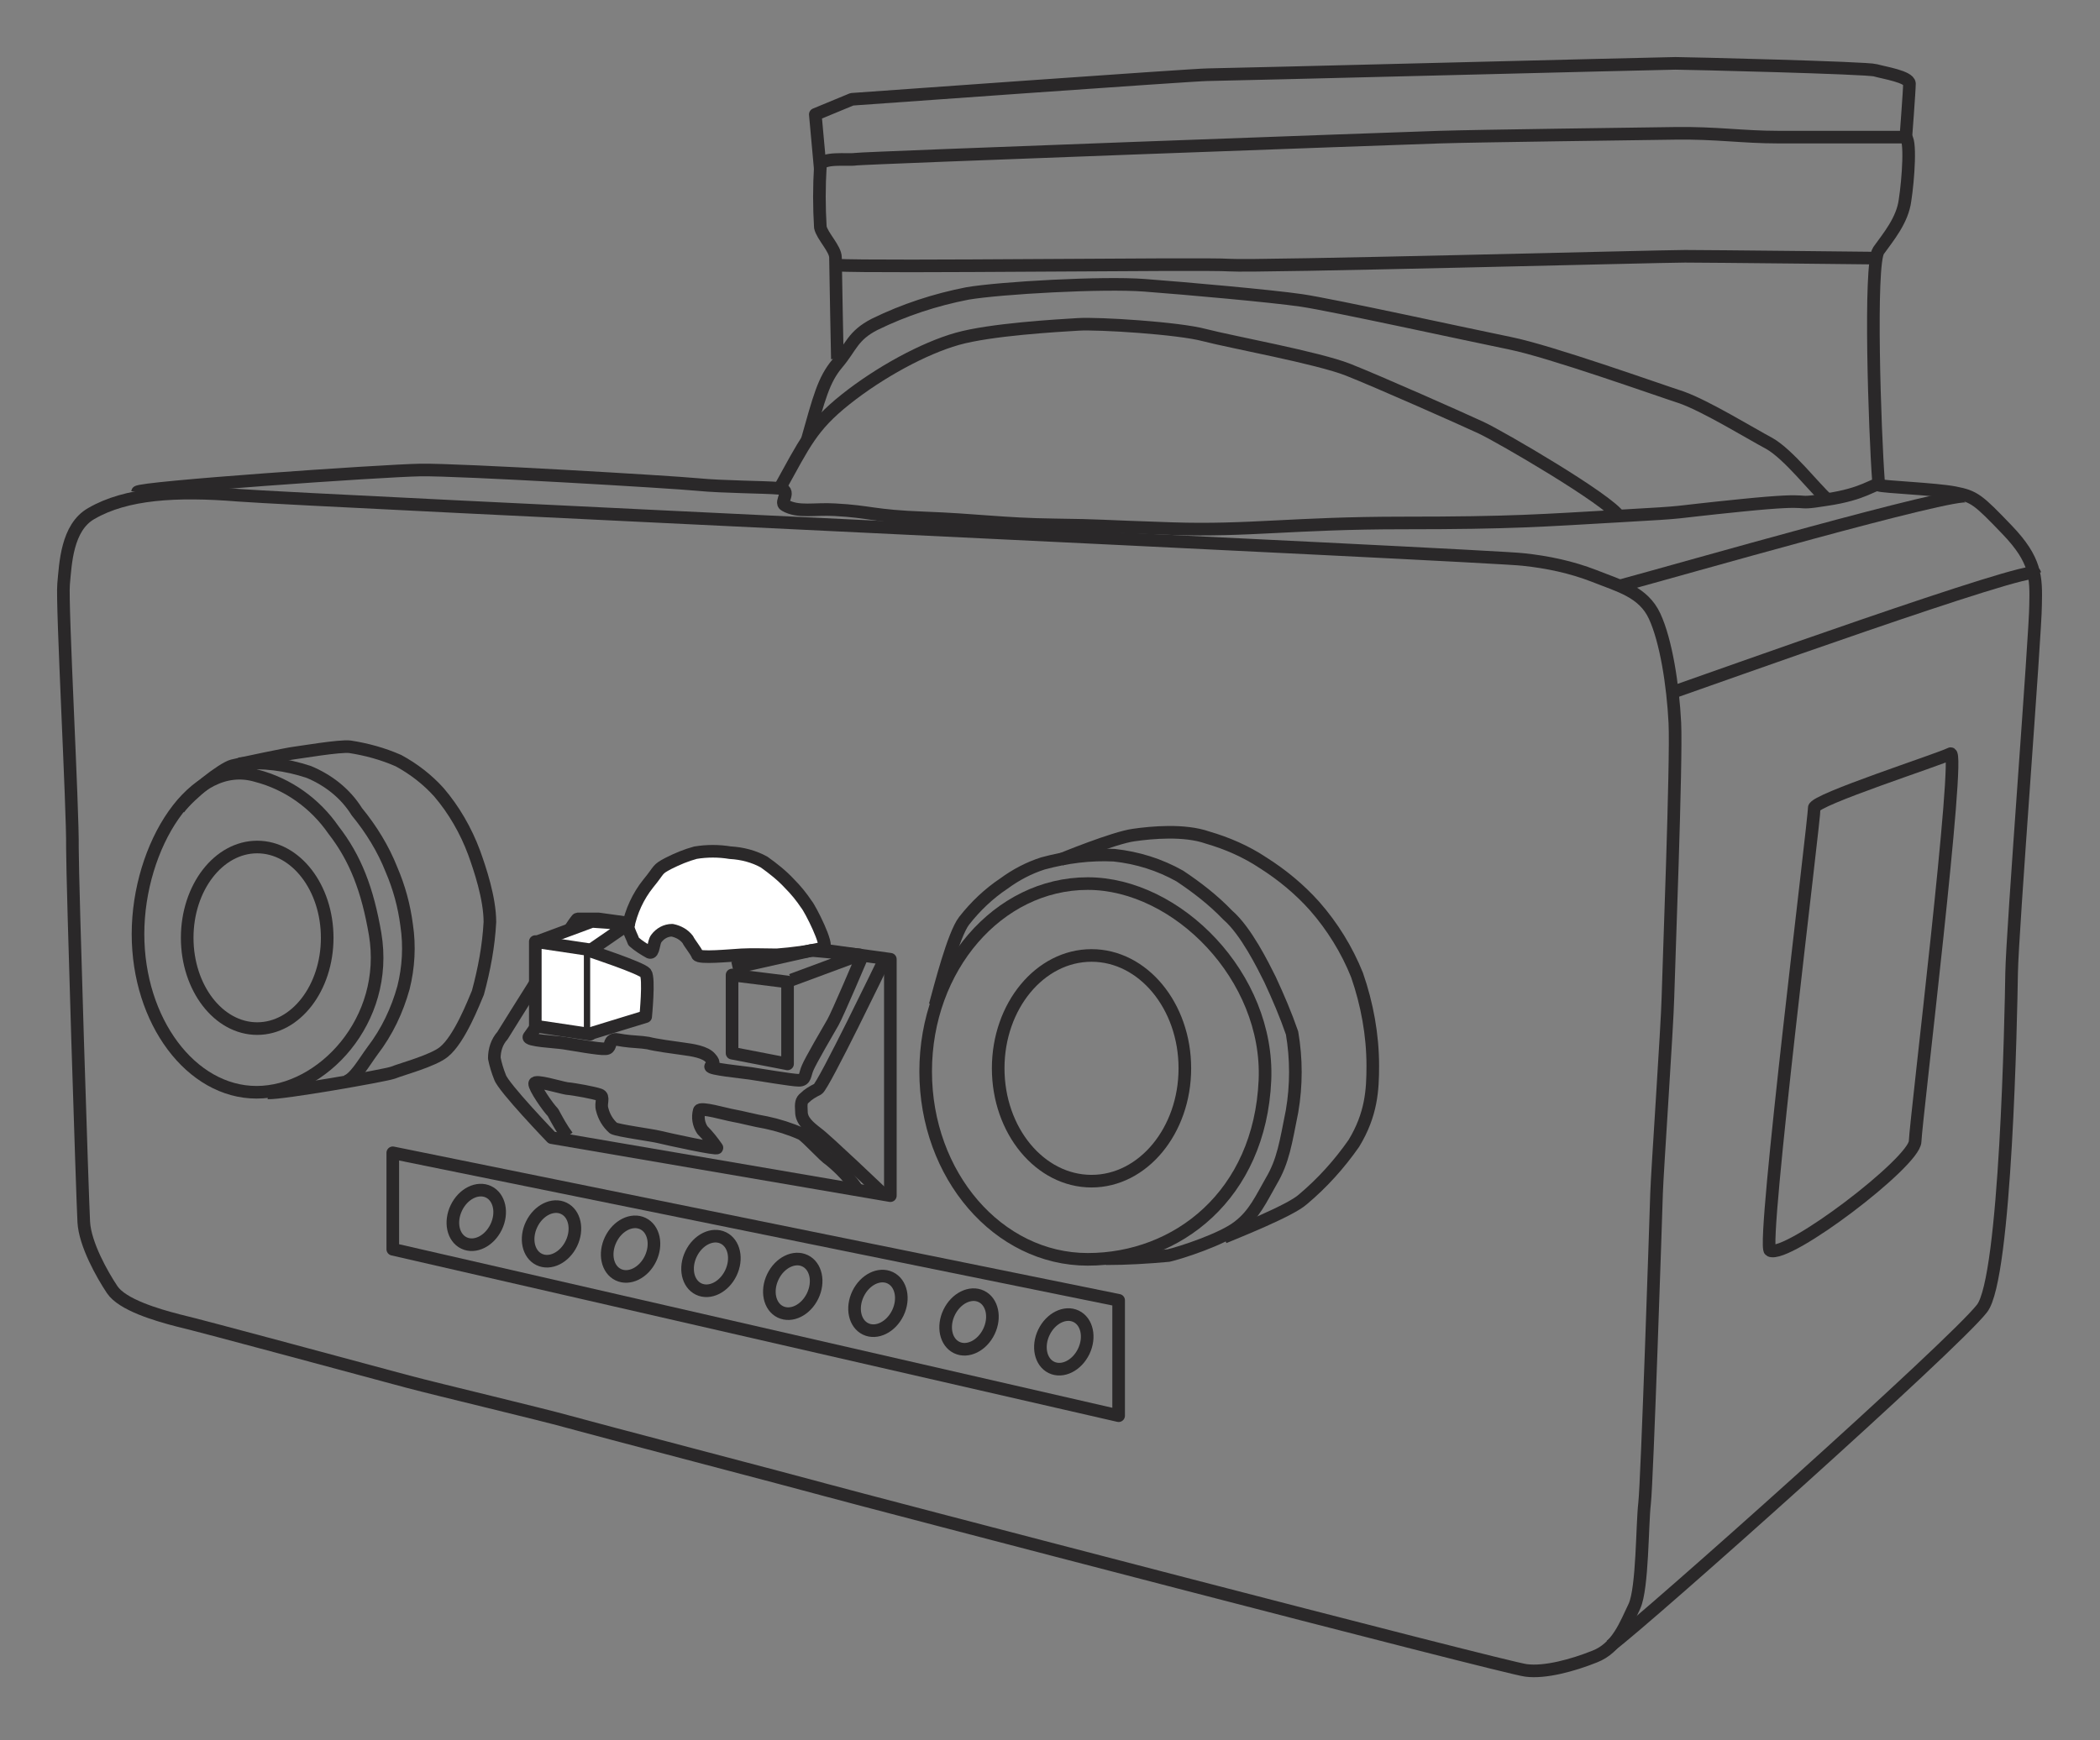 <?xml version="1.0" encoding="UTF-8" standalone="no"?>
<!DOCTYPE svg PUBLIC "-//W3C//DTD SVG 1.1//EN" "http://www.w3.org/Graphics/SVG/1.1/DTD/svg11.dtd">
<svg width="100%" height="100%" viewBox="0 0 333 276" version="1.1" xmlns="http://www.w3.org/2000/svg" xmlns:xlink="http://www.w3.org/1999/xlink" xml:space="preserve" xmlns:serif="http://www.serif.com/" style="fill-rule:evenodd;clip-rule:evenodd;stroke-linejoin:round;">
    <rect x="0" y="0" width="333" height="276" fill="#808080" stroke="none"/>
    <g transform="matrix(1,0,0,1,-875.709,-663.75)">
        <g transform="matrix(1,0,0,1,462.293,54)">
            <g id="FED3_Outline_00000086689601531834392490000008414251197236893321_">
                <path d="M549.6,798.8C548.4,796.9 546.8,795.2 545.1,793.8C544,793.1 541.5,790.2 540.5,789.6C538.7,788.8 536.8,788.2 534.9,787.8C533.1,787.5 530.9,786.9 529.7,786.7C528.5,786.5 524.5,785.3 524.3,785.9C524,787 524.2,788.1 524.8,789C525.7,789.9 526.4,790.8 527.1,791.8C527.4,792.2 519.2,790.4 518,790.1C516.8,789.8 511.5,789.1 510.7,788.7C509.8,787.9 509.2,786.9 508.9,785.7C508.6,784.7 509.3,783.7 508.5,783.4C507.7,783.1 504.5,782.5 503.3,782.4C502.1,782.2 498.3,781 498.2,781.6C498.1,782.2 500.3,785.4 501.1,786.2C501.8,787.5 502.5,788.8 503.4,790" style="fill:none;fill-rule:nonzero;stroke:rgb(42,40,41);stroke-width:2px;"/>
                <path d="M554.6,761.9L554.6,799.4L500.9,790.2C500.9,790.2 493.2,782.2 492.7,780.6C492.3,779.6 492,778.6 491.8,777.6C491.8,776.3 492.2,775 493.1,774C493.9,772.7 504.6,755.5 505,755.5L508.3,755.5L554.6,761.9Z" style="fill:none;fill-rule:nonzero;stroke:rgb(42,40,41);stroke-width:2px;"/>
                <path d="M543.5,636.7L542.7,627.9L548.5,625.5C548.5,625.5 602.8,621.6 604.9,621.6C607,621.6 677.4,619.8 679.1,619.8C680.8,619.8 709.5,620.5 710.8,620.9C712.2,621.3 716.1,621.9 716.2,623C716.2,624.1 715.6,631.9 715.6,631.9" style="fill:none;fill-rule:nonzero;stroke:rgb(42,40,41);stroke-width:2px;stroke-linejoin:miter;stroke-miterlimit:10;"/>
                <path d="M545.9,651.8C552.7,652.2 604.4,651.5 608.4,651.8C612.3,652.1 676.6,650.4 680.6,650.4C684.6,650.4 711.6,650.7 711.6,650.7" style="fill:none;fill-rule:nonzero;stroke:rgb(42,40,41);stroke-width:2px;stroke-linejoin:miter;stroke-miterlimit:10;"/>
                <path d="M590.8,834.3L475.7,807.9L475.7,792.6L590.8,816L590.8,834.3Z" style="fill:none;fill-rule:nonzero;stroke:rgb(42,40,41);stroke-width:2px;"/>
                <path d="M668.8,870.8C674.8,866.3 723.2,823.1 727.7,817.3C731.5,812.5 732.3,770.7 732.4,764.1C732.5,757.5 736.2,710.1 736.2,705.7C736.3,701.3 736.3,698.6 731.7,693.8C727.1,689 726.5,688.5 723.4,687.9C720.3,687.3 712.1,687 711.3,686.7C710.5,686.4 709.2,688.1 703,689C696.8,690 702.5,688.6 689.6,689.9C676.7,691.2 682.5,690.9 670.2,691.6C657.9,692.3 653.3,692.7 635.9,692.7C618.5,692.7 611.5,694 599.3,693.6C587.1,693.2 588.5,693.1 580.5,693C572.5,692.9 568.2,692.2 560,691.9C551.8,691.6 551.5,690.9 545.8,690.6C542.6,690.4 540,691.1 537.9,689.9C536.9,689.4 539.2,687.5 536.9,687.2C534.7,687 528.1,687 524,686.6C519.9,686.2 486.2,684.2 480.1,684.3C474,684.4 435.3,687.1 435.2,687.8" style="fill:none;fill-rule:nonzero;stroke:rgb(42,40,41);stroke-width:2px;stroke-linejoin:miter;stroke-miterlimit:10;"/>
                <path d="M694.1,808.1C696.9,809.4 717,794.1 717.1,790.8C717.2,787.5 724.4,728.4 722.7,729.3C721,730.2 701.1,736.6 701.1,737.9C701.2,739.3 692.7,807.5 694.1,808.1Z" style="fill:none;fill-rule:nonzero;stroke:rgb(42,40,41);stroke-width:2px;stroke-linejoin:miter;stroke-miterlimit:10;"/>
                <path d="M541.4,679.6C543.3,672.9 544,670 546.2,667.4C548.4,664.8 548.6,663 552.1,661.2C556.8,658.9 561.7,657.3 566.8,656.3C572.1,655.4 588.3,654.5 594.9,655C601.5,655.5 615,656.7 619.8,657.4C624.6,658.1 646.5,662.9 652.9,664.2C659.3,665.5 676.1,671.5 680.1,672.8C684,674.2 691,678.5 694,680.1C697,681.8 701.2,687.2 703.1,688.9" style="fill:none;fill-rule:nonzero;stroke:rgb(42,40,41);stroke-width:2px;stroke-linejoin:miter;stroke-miterlimit:10;"/>
                <path d="M427.9,691.2C433.4,688 441.3,687.5 451.2,688.3C461.1,689.1 650.9,697.9 655,698.5C658.8,698.9 662.6,699.7 666.2,701.1C670.2,702.7 674,703.6 675.8,707.5C677.6,711.4 678.7,718.4 679,724.4C679.3,730.5 678,763.6 677.9,768C677.8,772.4 676.2,795.7 676.1,799C676,802.3 674.6,844.8 674.2,848.2C673.8,851.6 673.9,861.6 672.6,864.5C671.2,867.4 669.9,871.1 666.3,872.5C662.8,873.9 658.4,875.1 655.4,874.7C652.4,874.4 548.7,847.3 544.4,846.1C540.1,844.9 507.2,836.3 503.3,835.2C499.4,834.1 483,830.2 478.1,828.9C473.2,827.6 445.2,820 441.7,819.2C438.2,818.3 432.8,816.7 431.2,814.3C429.6,811.9 426.9,807.1 426.7,803.6C426.5,800.1 424.9,749.9 424.9,744.2C425,738.4 423.2,705.5 423.5,702.4C423.8,699.2 424,693.4 427.9,691.2Z" style="fill:none;fill-rule:nonzero;stroke:rgb(42,40,41);stroke-width:2px;stroke-linejoin:miter;stroke-miterlimit:10;"/>
                <ellipse cx="586.5" cy="779.2" rx="14.8" ry="17.9" style="fill:none;stroke:rgb(42,40,41);stroke-width:2px;stroke-linejoin:miter;stroke-miterlimit:10;"/>
                <ellipse cx="454.2" cy="758.5" rx="11.1" ry="14.4" style="fill:none;stroke:rgb(42,40,41);stroke-width:2px;stroke-linejoin:miter;stroke-miterlimit:10;"/>
                <path d="M614,781.1C613.2,799.3 600.1,809.5 585.9,809.5C571.7,809.5 560.2,796.2 560.2,779.7C560.2,763.2 571.7,749.9 585.9,749.9C600.1,749.9 614.7,764.7 614,781.1Z" style="fill:none;fill-rule:nonzero;stroke:rgb(42,40,41);stroke-width:2px;stroke-linejoin:miter;stroke-miterlimit:10;"/>
                <path d="M472.9,757.9C475.2,771.6 464.5,783 454.1,783C443.7,783 435.3,771.7 435.3,757.9C435.3,744 444.1,729.8 454.1,732.8C459.1,734.1 463.4,737.2 466.3,741.4C469.8,745.9 471.7,750.9 472.9,757.9Z" style="fill:none;fill-rule:nonzero;stroke:rgb(42,40,41);stroke-width:2px;stroke-linejoin:miter;stroke-miterlimit:10;"/>
                <path d="M537,687.3C541,680.1 542.1,677.4 547.5,673.1C552.9,668.8 559.9,665 565.2,663.5C570.5,662 581.1,661.4 584.4,661.2C587.7,661 600.3,661.8 604.4,662.9C608.6,664 622.4,666.5 627.2,668.4C632,670.3 645.3,676.2 648.3,677.6C651.3,679 668.5,689 670.2,691.7" style="fill:none;fill-rule:nonzero;stroke:rgb(42,40,41);stroke-width:2px;stroke-linejoin:miter;stroke-miterlimit:10;"/>
                <path d="M711.3,686.2C710.7,678.3 709.8,651.6 711.3,649.5C712.8,647.4 715.1,644.7 715.5,641.5C716,638.3 716.5,631.5 715.5,631.5L695.4,631.5C689.7,631.5 685.5,630.8 679,630.9C672.5,631 648.1,631.3 641.7,631.5C635.3,631.7 550.3,634.8 549.1,635C547.9,635.2 543.6,634.6 543.5,636.1C543.3,639.3 543.3,642.6 543.5,645.8C543.8,647.2 545.9,649.2 545.9,650.6C545.9,652 546.2,666.7 546.2,666.7" style="fill:none;fill-rule:nonzero;stroke:rgb(42,40,41);stroke-width:2px;stroke-linejoin:miter;stroke-miterlimit:10;"/>
                <path d="M513,756.8C513.5,754.3 514.6,751.9 516.2,749.9C518.1,747.6 517.5,747.7 519.4,746.7C520.8,746 522.2,745.4 523.7,745C525.5,744.7 527.4,744.7 529.2,745C531.1,745.1 533,745.6 534.6,746.5C536,747.5 537.4,748.6 538.6,749.9C539.6,750.9 540.5,752 541.3,753.2C541.9,753.9 544.9,759.8 544,760.1C541.6,760.7 539.1,761 536.6,761.2C534.7,761.2 532.8,761.1 531,761.2C529.2,761.3 524.2,761.8 524,761.2C523.8,760.6 522.7,759.3 522.5,758.8C521.9,758 521,757.5 520,757.3C519,757.3 518.1,757.8 517.5,758.6C517,759.2 517.1,761.1 516.4,760.8C515.5,760.3 514.7,759.8 513.9,759.1C513.6,758.3 513.2,757.6 513,756.8Z" style="fill:white;fill-rule:nonzero;stroke:rgb(42,40,41);stroke-width:2px;"/>
                <path d="M498.4,759.2L507.3,755.9L513.1,756.3L507,760.5" style="fill:white;fill-rule:nonzero;stroke:rgb(42,40,41);stroke-width:2px;stroke-linecap:round;"/>
                <path d="M529.5,764.4L529.5,776.8L538.3,778.5L538.3,765.5L529.5,764.4Z" style="fill:none;fill-rule:nonzero;stroke:rgb(42,40,41);stroke-width:2px;"/>
                <path d="M529.6,763.3L542.1,760.5L549.7,761.2L538.9,765.2" style="fill:none;fill-rule:nonzero;stroke:rgb(42,40,41);stroke-width:2px;"/>
                <path d="M553.5,762.3C553.5,762.3 544,782 543.1,782.5C542.3,782.9 541.6,783.3 541,783.9C540.5,784.3 540.4,784.7 540.5,786.1C540.5,787.5 541.7,788.5 543,789.5C544.4,790.5 553.5,799.2 553.5,799.2" style="fill:none;fill-rule:nonzero;stroke:rgb(42,40,41);stroke-width:2px;"/>
                <path d="M550.1,761.5C550.1,761.5 546.2,770.7 545.5,771.9C544.8,773.1 541.9,778.1 541.5,779.1C541,780.2 541.2,781.1 540.1,781.1C539,781.1 533.8,780.2 532.4,780C531,779.8 525.9,779.3 526.1,778.9C526.3,778.5 526.9,778.5 526.1,777.6C525.3,776.6 523.2,776.3 521.7,776.1C520.2,775.9 517.3,775.5 516.2,775.2C515.1,775 513.6,775 512.3,774.8C511,774.6 511,774.5 510.5,774.8C510,775.1 510.3,776.1 509.4,776.1C508.5,776.2 504.1,775.4 502.8,775.2C501.5,775 496.9,774.8 497.3,774.2C497.7,773.6 498.6,772.4 498.6,772.4" style="fill:none;fill-rule:nonzero;stroke:rgb(42,40,41);stroke-width:2px;"/>
                <path d="M498.3,772.5L507,773.8L507,760.4L498.3,759.1L498.3,772.5Z" style="fill:white;fill-rule:nonzero;stroke:rgb(42,40,41);stroke-width:2px;stroke-linecap:round;"/>
                <path d="M507,773.7L515.8,771C515.8,771 516.4,764.9 515.8,764.1C515.2,763.3 507,760.6 507,760.6" style="fill:white;fill-rule:nonzero;stroke:rgb(42,40,41);stroke-width:2px;stroke-linecap:round;"/>
                <path d="M561.7,769.2C562.5,766.3 564.6,758 566.3,755.8C568.1,753.5 570.2,751.5 572.6,749.9C574.5,748.5 576.6,747.4 578.8,746.7C582.5,745.7 586.3,745.2 590.1,745.4C593.8,745.8 597.3,746.9 600.5,748.7C603.2,750.5 605.8,752.5 608.1,754.9C611,757.4 613.7,762.9 614.8,765.1C616.1,767.9 617.3,770.7 618.3,773.6C619,777.7 619,781.9 618.3,786C617.3,791 616.9,793.9 615,797.1C613.4,799.9 612.3,802.4 609.8,804.3C607.3,806.3 600.5,808.5 598.7,808.9C595.4,809.2 592.1,809.4 588.8,809.4" style="fill:none;fill-rule:nonzero;stroke:rgb(42,40,41);stroke-width:2px;"/>
                <path d="M581.6,746.1C581.6,746.1 590.1,742.6 593.2,742.2C596,741.8 601.2,741.3 604.9,742.6C608,743.5 611,744.8 613.7,746.6C616.7,748.5 619.5,750.8 621.9,753.5C624.7,756.7 627,760.4 628.6,764.4C630.2,769 631.1,773.9 631.1,778.8C631.1,782.6 630.9,786.5 628.1,791.1C625.8,794.4 623.1,797.4 620,800C618,801.8 609.4,805.2 607.5,806" style="fill:none;fill-rule:nonzero;stroke:rgb(42,40,41);stroke-width:2px;"/>
                <path d="M670.2,702.7C679.5,700.2 723.6,687.5 725.4,688.5" style="fill:none;fill-rule:nonzero;stroke:rgb(42,40,41);stroke-width:2px;"/>
                <path d="M679.1,719.4C683.2,718 735.8,699.1 736.1,700.7" style="fill:none;fill-rule:nonzero;stroke:rgb(42,40,41);stroke-width:2px;"/>
                <g transform="matrix(0.434,-0.901,0.901,0.434,-412.229,989.795)">
                    <ellipse cx="582.1" cy="823.2" rx="4.5" ry="3.5" style="fill:none;stroke:rgb(42,40,41);stroke-width:2px;stroke-linejoin:miter;stroke-miterlimit:10;"/>
                </g>
                <path d="M441.8,738C443.5,735.7 448.7,731.6 450.3,731.2C451.9,730.8 459.1,729.3 460,729.2C460.9,729.1 467.3,728 468.9,728.2C471.5,728.6 474.1,729.3 476.6,730.4C479,731.7 481.2,733.4 483,735.4C485.4,738.2 487.3,741.5 488.6,745C489.5,747.5 491.1,752.2 491.1,756C490.9,759.8 490.2,763.5 489.2,767.2C488.6,768.6 486.3,774.6 483.8,776.6C482.1,778 477.2,779.3 475.7,779.9C474.2,780.4 458.2,783.2 455.9,783.1" style="fill:none;fill-rule:nonzero;stroke:rgb(42,40,41);stroke-width:2px;stroke-linejoin:miter;stroke-miterlimit:10;"/>
                <path d="M451.3,730.9C455,730.5 458.8,731 462.4,732.2C465.5,733.5 468.2,735.6 470,738.5C472.3,741.3 474.2,744.4 475.5,747.7C476.7,750.5 477.5,753.4 477.9,756.5C478.4,759.8 478.2,763.2 477.4,766.4C476.4,770 474.8,773.4 472.5,776.4C471.1,778.3 469.6,781 468.2,781.3" style="fill:none;fill-rule:nonzero;stroke:rgb(42,40,41);stroke-width:2px;"/>
                <g transform="matrix(0.434,-0.901,0.901,0.434,-417.865,974.511)">
                    <ellipse cx="567.1" cy="820" rx="4.5" ry="3.5" style="fill:none;stroke:rgb(42,40,41);stroke-width:2px;stroke-linejoin:miter;stroke-miterlimit:10;"/>
                </g>
                <g transform="matrix(0.434,-0.901,0.901,0.434,-423.313,959.799)">
                    <ellipse cx="552.6" cy="817" rx="4.5" ry="3.5" style="fill:none;stroke:rgb(42,40,41);stroke-width:2px;stroke-linejoin:miter;stroke-miterlimit:10;"/>
                </g>
                <g transform="matrix(0.434,-0.901,0.901,0.434,-428.529,946.109)">
                    <ellipse cx="539.1" cy="814.3" rx="4.5" ry="3.5" style="fill:none;stroke:rgb(42,40,41);stroke-width:2px;stroke-linejoin:miter;stroke-miterlimit:10;"/>
                </g>
                <g transform="matrix(0.434,-0.901,0.901,0.434,-432.658,932.418)">
                    <ellipse cx="526.2" cy="810.7" rx="4.5" ry="3.5" style="fill:none;stroke:rgb(42,40,41);stroke-width:2px;stroke-linejoin:miter;stroke-miterlimit:10;"/>
                </g>
                <g transform="matrix(0.434,-0.901,0.901,0.434,-437.776,919.61)">
                    <ellipse cx="513.4" cy="808.4" rx="4.5" ry="3.5" style="fill:none;stroke:rgb(42,40,41);stroke-width:2px;stroke-linejoin:miter;stroke-miterlimit:10;"/>
                </g>
                <g transform="matrix(0.434,-0.901,0.901,0.434,-442.726,906.973)">
                    <ellipse cx="500.9" cy="806" rx="4.5" ry="3.5" style="fill:none;stroke:rgb(42,40,41);stroke-width:2px;stroke-linejoin:miter;stroke-miterlimit:10;"/>
                </g>
                <g transform="matrix(0.434,-0.901,0.901,0.434,-447.018,894.716)">
                    <ellipse cx="488.9" cy="803.3" rx="4.5" ry="3.5" style="fill:none;stroke:rgb(42,40,41);stroke-width:2px;stroke-linejoin:miter;stroke-miterlimit:10;"/>
                </g>
            </g>
        </g>
        <g transform="matrix(4.167,0,0,4.167,0,0)">
            <g>
                <g id="Page-17_00000019675378486219183370000011973831784115704995_">
                    <g id="Optic-fiber-from-skull--lean_00000094577729230702956460000005032959880639514285_">
                        <g transform="matrix(0,-57.87,-57.87,0,30.956,87.87)">
                            <path d="M0.7,-2.3L0.5,-2.3C0.4,-2.3 0.4,-2.3 0.3,-2.2C0.3,-2.2 0.4,-2.3 0.5,-2.3L0.7,-2.3Z" style="fill:none;fill-rule:nonzero;stroke:white;stroke-width:1px;stroke-linejoin:miter;stroke-miterlimit:10;"/>
                        </g>
                    </g>
                </g>
            </g>
        </g>
    </g>
</svg>
